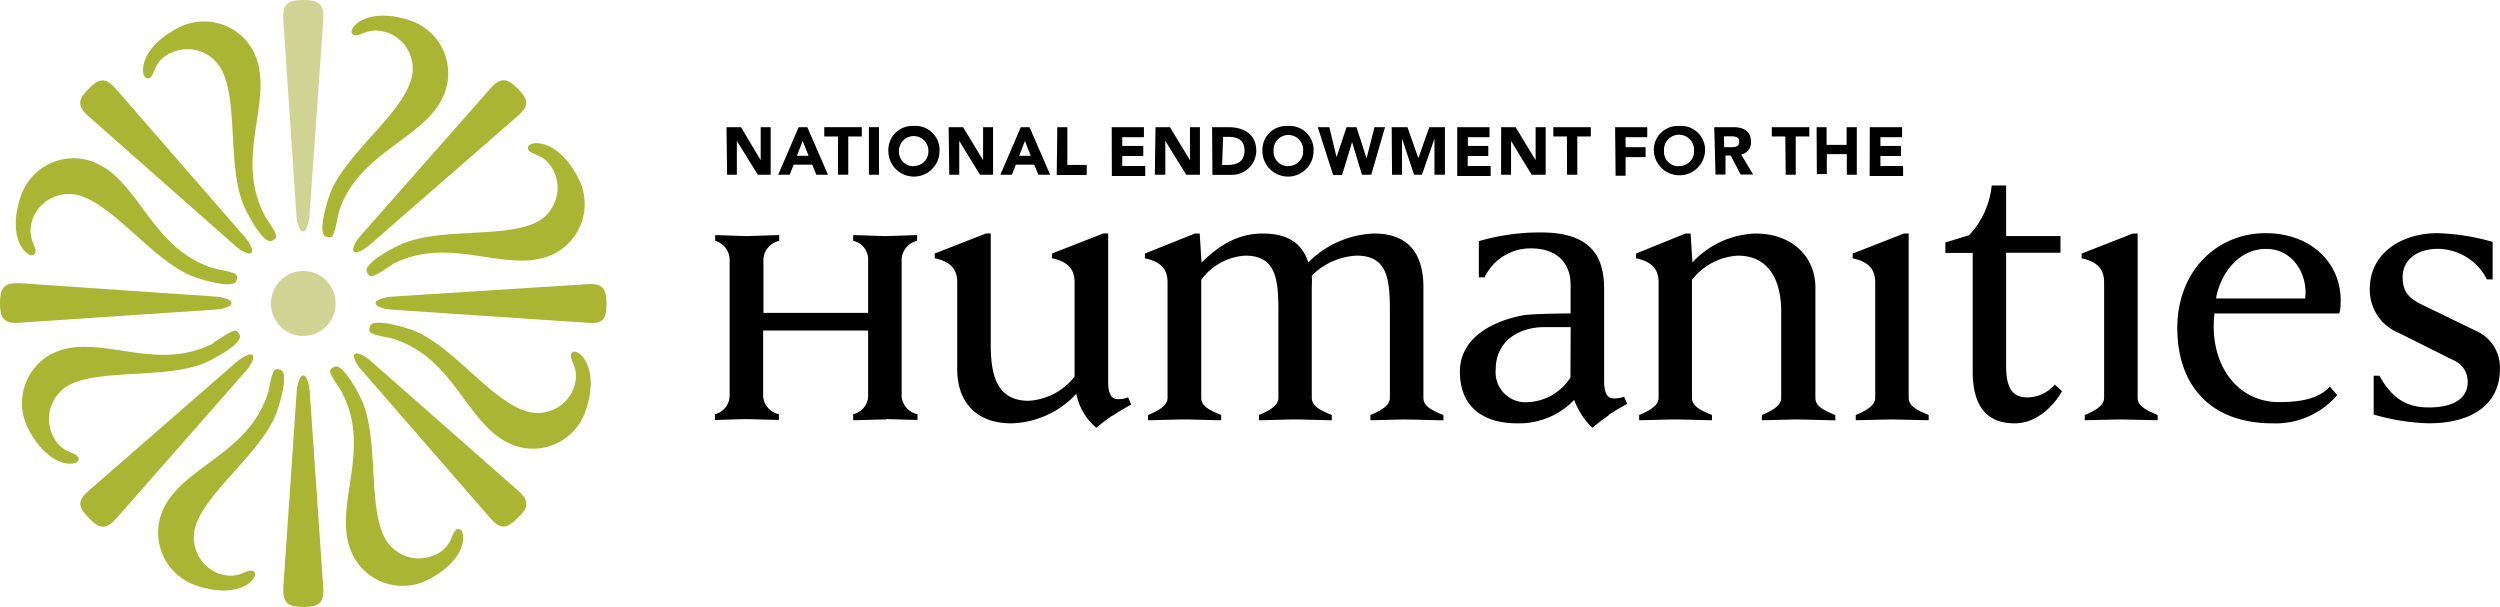 <svg id="Layer_1" data-name="Layer 1" xmlns="http://www.w3.org/2000/svg" width="346" height="84" viewBox="0 0 346 84">
    <title>logo-header</title>
    <path d="M74.61,46.38c-.85,0-3.83.11-4.51.11v-.83a2.66,2.66,0,0,0,2.07-2.45V34.08H57.64v9.17a2.77,2.77,0,0,0,2.18,2.41v.79c-.68,0-3.73-.11-4.58-.11s-3.6.11-4.28.11v-.79A2.67,2.67,0,0,0,53,43.21V24.11A2.78,2.78,0,0,0,51,21.66v-.79c.68,0,3.54.13,4.28.13s3.9-.13,4.58-.13v.79a2.8,2.8,0,0,0-2.18,2.45v7.52H72.17V24.11a2.62,2.62,0,0,0-2.07-2.45v-.79c.68,0,3.66.13,4.51.13s3.67-.13,4.34-.13v.79a2.78,2.78,0,0,0-2.14,2.45V43.25A2.77,2.77,0,0,0,79,45.66v.79c-.67,0-3.61-.11-4.34-.11"
          transform="translate(47.98 11.67)"/>
    <path d="M106,45.83c-1,.66-2.25,1.7-2.25,1.7a8.22,8.22,0,0,1-2.77-4.7A12.68,12.68,0,0,1,92,46.92c-5.24,0-7.5-3.35-7.5-7.45V27.38c0-1.95-1.09-2.87-3.11-3.31v-.66l7.09-2.77h.66V36.05c0,4.33.91,7.75,5.26,7.75a8.7,8.7,0,0,0,6.34-3.35V27.38c0-1.95-1.1-2.87-3.12-3.31v-.66l7.09-2.77h.68V41.12c0,2,.6,2.45,1.38,2.45a3.45,3.45,0,0,0,1.38-.25l.43,1s-1.27.68-2.56,1.54"
          transform="translate(47.98 11.67)"/>
    <path d="M146.63,46.38c-.78,0-4.15.11-4.94.11v-.72c1.28-.55,2.69-1.23,2.69-2.38V31.47c0-4.34-.25-7.76-4.58-7.76a9.4,9.4,0,0,0-6.23,2.77,12.85,12.85,0,0,1,0,1.52V43.39c0,1.2,1.29,1.76,2.77,2.38v.72c-.8,0-4.35-.11-5.14-.11s-4.15.11-4.94.11v-.72c1.28-.55,2.69-1.23,2.69-2.38V31.47c0-4.34-.25-7.76-4.58-7.76a8.16,8.16,0,0,0-6.1,3.35V43.39c0,1.2,1.27,1.76,2.76,2.38v.72c-.78,0-4.33-.11-5.12-.11s-4.22.11-5,.11v-.72c1.29-.55,2.7-1.23,2.7-2.38v-16c0-1.95-1.11-2.88-3.13-3.31v-.66l6.92-2.77h.66l.25,4c2.2-2.08,4.71-4,8.49-4s5.53,1.64,6.29,4a13.5,13.5,0,0,1,9.09-4c5.25,0,6.84,3.36,6.84,7.45v15.3c0,1.2,1.29,1.76,2.77,2.38v.72c-.81,0-4.35-.11-5.14-.11"
          transform="translate(47.98 11.67)"/>
    <path d="M174.65,45.83c-1,.66-2.25,1.7-2.25,1.7a10.09,10.09,0,0,1-2.51-3.85A10.59,10.59,0,0,1,162,46.92c-4.63,0-7.93-2.2-7.93-7.15,0-4.63,4.39-7,8.84-7.82,1.24-.18,5.14-.24,6.48-.24v-4c0-2.77-1.7-5-5.44-5a7,7,0,0,0-6.46,4h-.8v-5a29.92,29.92,0,0,1,8.62-1.21c7.26,0,8.72,3.72,8.72,7.82v12.7c0,2,.6,2.45,1.38,2.45a3.63,3.63,0,0,0,1.38-.25l.43,1s-1.28.68-2.57,1.54m-5.25-12.16h-3.59c-3.62,0-6.78,1.95-6.78,5.85A4.15,4.15,0,0,0,162.88,44h.32a7.38,7.38,0,0,0,6.17-3.42Z"
          transform="translate(47.98 11.67)"/>
    <path d="M200.86,46.38c-.8,0-4.22.11-5,.11v-.72c1.29-.55,2.68-1.23,2.68-2.38V31.47c0-4.34-1.71-7.76-6-7.76a8.68,8.68,0,0,0-6.35,3.35V43.39c0,1.2,1.27,1.76,2.77,2.38v.72c-.79,0-4.33-.11-5.14-.11s-4.15.11-4.94.11v-.72c1.29-.55,2.69-1.23,2.69-2.38v-16c0-1.95-1.1-2.88-3.12-3.31v-.66l6.84-2.77H186l.25,4a12.47,12.47,0,0,1,8.71-4c5.26,0,8.31,3.36,8.31,7.45v15.3c0,1.2,1.28,1.76,2.76,2.38v.72c-.78,0-4.33-.11-5.12-.11"
          transform="translate(47.98 11.67)"/>
    <path d="M213.8,46.38c-.79,0-4.15.11-4.94.11v-.72c1.27-.55,2.69-1.23,2.69-2.38v-16c0-1.95-1.11-2.88-3.12-3.31v-.66l7.09-2.77h.66V43.39c0,1.2,1.29,1.76,2.77,2.38v.72c-.79,0-4.33-.11-5.12-.11"
          transform="translate(47.98 11.67)"/>
    <path d="M230.84,46.92c-2.94,0-5.8-1.39-5.8-7.15V23.34h-3.78V21.88l3.29-1A11.7,11.7,0,0,0,227.67,14h2v7h7.52v2.31h-7.52V39c0,3.22,1,4.33,2.94,4.33a5,5,0,0,0,3.79-1.78l1,.91c-.67,1.29-3.06,4.46-6.53,4.46"
          transform="translate(47.98 11.67)"/>
    <path d="M245.49,46.38c-.79,0-4.15.11-4.94.11v-.72c1.29-.55,2.68-1.23,2.68-2.38v-16c0-1.95-1.09-2.88-3.11-3.31v-.66l7.07-2.77h.68V43.39c0,1.2,1.29,1.76,2.77,2.38v.72c-.81,0-4.35-.11-5.14-.11"
          transform="translate(47.98 11.67)"/>
    <path d="M275.84,31.71H258.5c-.79,7,3.11,12.27,8.91,12.27,3.31,0,5.53-.54,7.08-2.13l1,1.16a11.22,11.22,0,0,1-8.94,3.91c-8.6,0-13.19-5.25-13.19-13.2s5.54-13.12,12.21-13.12,10.7,4.58,10.38,9.83a4,4,0,0,1-.18,1.28m-10.13-8.93c-4,0-6.41,3.74-6.92,6.86h12.33c.43-3.06-1.52-6.86-5.37-6.86"
          transform="translate(47.98 11.67)"/>
    <path d="M288.23,46.92a30,30,0,0,1-7.69-1.22V40.33h.79c1.71,3.06,3.67,4.39,6.83,4.39,3.49,0,5.39-1.28,5.39-3.55a3.19,3.19,0,0,0-2-3L284,34.4a6.43,6.43,0,0,1-4-6.11c0-5,4.52-7.69,9.34-7.69A30.39,30.39,0,0,1,297,21.81V27h-.79a7.68,7.68,0,0,0-6.78-4.23c-3,0-4.88,1.61-4.88,3.87,0,2,.73,2.92,2.76,3.9l7.7,3.73a5.53,5.53,0,0,1,3,5.13c0,4.82-3.79,7.51-9.77,7.51"
          transform="translate(47.98 11.67)"/>
    <path d="M52.57,5.93h2L57.3,10.5h0V5.93h1.38v6.58H56.9L54,7.83h0v4.68H52.65Z" transform="translate(47.98 11.67)"/>
    <path d="M62.56,5.93h1.19l2.86,6.58H65l-.57-1.39H61.86l-.55,1.39H59.72Zm.55,1.91-.79,2.05h1.61Z"
          transform="translate(47.98 11.67)"/>
    <path d="M68,7.22H66.1V5.93h5.19V7.22H69.42v5.29H68Z" transform="translate(47.98 11.67)"/>
    <path d="M72.28,5.93h1.39v6.58H72.28Z" transform="translate(47.98 11.67)"/>
    <path d="M78.51,5.76a3.33,3.33,0,0,1,3.54,3.1,2.28,2.28,0,0,1,0,.37,3.54,3.54,0,1,1-7.08,0,3.32,3.32,0,0,1,3.17-3.47Zm0,5.54a2,2,0,0,0,2-1.92V9.2a2,2,0,1,0-4.07,0,2,2,0,0,0,1.82,2.13h.21Z"
          transform="translate(47.98 11.67)"/>
    <path d="M83.31,5.93h2l2.77,4.57h0V5.93h1.38v6.58H87.64L84.78,7.83h0v4.68H83.4Z"
          transform="translate(47.98 11.67)"/>
    <path d="M93.3,5.93h1.21l2.85,6.58H95.73l-.57-1.39H92.61l-.54,1.39h-1.6Zm.57,1.91-.8,2.05h1.6Z"
          transform="translate(47.98 11.67)"/>
    <path d="M98.35,5.93h1.39v5.23h2.68v1.39H98.27Z" transform="translate(47.98 11.67)"/>
    <path d="M105.88,5.93h4.46V7.32h-3V8.53h2.91V9.92h-2.91V11.3h3.18v1.39h-4.62Z" transform="translate(47.98 11.67)"/>
    <path d="M111.94,5.93h2l2.77,4.57h0V5.93h1.38v6.58h-1.9L113.3,7.83h0v4.68h-1.45Z"
          transform="translate(47.98 11.67)"/>
    <path d="M119.77,5.93H122c2.11,0,3.89.9,3.89,3.31a3.37,3.37,0,0,1-3.42,3.29l-.28,0h-2.37Zm1.39,5.23h.75c1.38,0,2.35-.51,2.35-2s-1-1.89-2.26-1.89h-.7Z"
          transform="translate(47.98 11.67)"/>
    <path d="M130.28,5.76a3.33,3.33,0,0,1,3.54,3.1c0,.12,0,.24,0,.37a3.54,3.54,0,1,1-7.08,0,3.31,3.31,0,0,1,3.17-3.47Zm0,5.54a2,2,0,0,0,2.09-1.86V9.23a2,2,0,0,0-4.08-.34,1.93,1.93,0,0,0,0,.34,2,2,0,0,0,1.85,2.1h.14Z"
          transform="translate(47.98 11.67)"/>
    <path d="M134.4,5.93H136l1,4.15h0l1.38-4.15h1.38l1.39,4.33h0l1.1-4.33h1.46l-1.91,6.58h-1.29L139.15,8h0l-1.39,4.56h-1.23Z"
          transform="translate(47.98 11.67)"/>
    <path d="M144.63,5.93h2.18l1.51,4.29h0l1.52-4.29H152v6.58h-1.45v-5h0l-1.73,5h-1.1l-1.66-5h0v5h-1.38Z"
          transform="translate(47.98 11.67)"/>
    <path d="M153.7,5.93h4.47V7.32h-3V8.53H158V9.92h-2.85V11.3h3.18v1.39H153.7Z" transform="translate(47.98 11.67)"/>
    <path d="M159.78,5.93h2l2.77,4.57h0V5.93h1.39v6.58H164l-2.85-4.68h0v4.68h-1.38Z"
          transform="translate(47.98 11.67)"/>
    <path d="M168.88,7.22H167V5.93h5.19V7.22h-1.87v5.29H168.9Z" transform="translate(47.98 11.67)"/>
    <path d="M175.55,5.93H180V7.32h-3V8.7h2.77v1.38H177v2.57h-1.38Z" transform="translate(47.98 11.67)"/>
    <path d="M184.47,5.76A3.32,3.32,0,0,1,188,8.86c0,.12,0,.24,0,.37a3.55,3.55,0,0,1-7.09,0,3.32,3.32,0,0,1,3.18-3.47Zm0,5.54a2,2,0,0,0,2-1.92V9.2a2.08,2.08,0,1,0-4.15,0,2,2,0,0,0,1.81,2.13h.31Z"
          transform="translate(47.98 11.67)"/>
    <path d="M189.27,5.93h2.6c1.38,0,2.48.47,2.48,2A1.68,1.68,0,0,1,193,9.72l1.66,2.77h-1.73l-1.38-2.63h-.72v2.63h-1.38Zm1.38,2.77h.86c.52,0,1.22,0,1.22-.73s-.6-.77-1.12-.77h-1Z"
          transform="translate(47.98 11.67)"/>
    <path d="M199.11,7.22h-1.87V5.93h5.19V7.22h-1.88v5.29h-1.39Z" transform="translate(47.98 11.67)"/>
    <path d="M203.44,5.93h1.38V8.38h2.77V5.93H209v6.58h-1.38V9.66h-2.77v2.76h-1.38Z"
          transform="translate(47.98 11.67)"/>
    <path d="M210.8,5.93h4.47V7.32h-3V8.53h2.85V9.92h-2.85V11.3h3.14v1.39h-4.63Z" transform="translate(47.98 11.67)"/>
    <path d="M-1.53,30.33A4.48,4.48,0,0,1-6,34.82a4.48,4.48,0,0,1-4.48-4.49A4.48,4.48,0,0,1-6,25.84,4.47,4.47,0,0,1-1.53,30.3v0"
          transform="translate(47.98 11.67)" fill="#cfd494"/>
    <path d="M-8.78-9C-8.86-11.27-8-11.67-6-11.67s2.87.42,2.77,2.66L-5.16,18.37c-.07.62-.35,2-.89,2s-.82-1.39-.89-2Z"
          transform="translate(47.98 11.67)" fill="#cfd494"/>
    <path d="M19.88.59c1.5-1.69,2.4-1.39,3.79,0s1.73,2.29,0,3.79L3,22.38c-.48.38-1.63,1.15-2,.76s.39-1.55.76-2Z"
          transform="translate(47.98 11.67)" fill="#a9b533"/>
    <path d="M33.32,27.66c2.24-.14,2.64.75,2.64,2.77S35.5,33.2,33.32,33L6,31.17c-.63-.06-2-.34-2-.88s1.39-.82,2-.89Z"
          transform="translate(47.98 11.67)" fill="#a9b533"/>
    <path d="M23.73,56.24c1.67,1.48,1.38,2.39-.07,3.79s-2.3,1.73-3.79,0l-18-20.69c-.39-.48-1.15-1.63-.76-2s1.53.39,2,.76Z"
          transform="translate(47.98 11.67)" fill="#a9b533"/>
    <path d="M-3.24,69.69C-3.12,71.93-4,72.33-6,72.33s-2.85-.42-2.77-2.66l1.87-27.38c.08-.62.35-2,.89-2s.81,1.39.88,2Z"
          transform="translate(47.98 11.67)" fill="#a9b533"/>
    <path d="M-31.89,60.09c-1.49,1.66-2.4,1.38-3.8-.07s-1.72-2.3,0-3.79l20.67-18c.5-.37,1.65-1.13,2-.76s-.38,1.55-.76,2Z"
          transform="translate(47.98 11.67)" fill="#a9b533"/>
    <path d="M-45.34,33c-2.18.16-2.64-.74-2.64-2.71s.42-2.85,2.66-2.77l27.37,1.87c.61.07,2,.35,2,.89s-1.38.81-2,.88Z"
          transform="translate(47.98 11.67)" fill="#a9b533"/>
    <path d="M-35.73,4.42c-1.68-1.48-1.39-2.39,0-3.79s2.31-1.73,3.79,0l18,20.69c.37.48,1.15,1.64.76,2s-1.54-.39-2-.76Z"
          transform="translate(47.98 11.67)" fill="#a9b533"/>
    <path d="M-1.07,17.73c-.26.84-.34,1.74-.61,2.57s-.4,1-1.17.78c-1.24-.39.16-4.79.37-5.44C-.68,10,7.28,4.56,8.85-.44A5.31,5.31,0,0,0,5.55-7.2l-.09,0C2.93-8,1.88-6.52,1-6.81a.51.51,0,0,1-.29-.66h0c.39-1.22,3.1-3,8-1.39a7.71,7.71,0,0,1,5,9.61c-2.17,6.8-12,8.14-14.83,17"
          transform="translate(47.98 11.67)" fill="#a9b533"/>
    <path d="M6.44,24.89c-.78.41-1.48,1-2.25,1.38s-1,.45-1.38-.27c-.6-1.15,3.5-3.27,4.15-3.58,5.24-2.77,14.78-1,19.37-3.36a5.34,5.34,0,0,0,2.26-7.18c-1.22-2.35-3-2-3.48-2.86a.54.54,0,0,1,.28-.68c1.13-.6,4.3,0,6.68,4.67a7.72,7.72,0,0,1-3.22,10.37c-6.34,3.27-14.24-2.77-22.52,1.52"
          transform="translate(47.98 11.67)" fill="#a9b533"/>
    <path d="M6.58,35.27C5.74,35,4.84,34.93,4,34.65s-1-.39-.78-1.16c.39-1.24,4.79.18,5.44.37,5.63,1.8,11.07,9.76,16.07,11.34a5.33,5.33,0,0,0,6.76-3.33l0-.06c.82-2.53-.71-3.59-.42-4.49a.53.53,0,0,1,.67-.29c1.23.39,3,3.1,1.38,8a7.7,7.7,0,0,1-9.6,5.06c-6.8-2.18-8.14-12-17-14.85"
          transform="translate(47.98 11.67)" fill="#a9b533"/>
    <path d="M-.58,42.74C-1,42-1.58,41.26-2,40.48s-.44-1,.28-1.38c1.15-.59,3.26,3.51,3.58,4.15,2.7,5.25,1,14.79,3.35,19.39a5.33,5.33,0,0,0,7.13,2.43l.05,0c2.36-1.22,2-3,2.87-3.48a.53.53,0,0,1,.68.28c.59,1.13,0,4.3-4.67,6.69A7.71,7.71,0,0,1,.91,65.27C-2.36,58.93,3.68,51-.61,42.74"
          transform="translate(47.98 11.67)" fill="#a9b533"/>
    <path d="M-10.94,42.89c.25-.86.35-1.76.61-2.59s.39-1,1.17-.78c1.23.39-.17,4.8-.38,5.45C-11.34,50.6-19.22,56.11-20.87,61a5.34,5.34,0,0,0,3.33,6.77l.07,0c2.52.8,3.57-.71,4.47-.43a.54.54,0,0,1,.29.68c-.38,1.23-3.1,3-8,1.38a7.72,7.72,0,0,1-5.05-9.61c2.17-6.8,12-8.14,14.84-17"
          transform="translate(47.98 11.67)" fill="#a9b533"/>
    <path d="M-18.46,35.76c.79-.42,1.48-1,2.25-1.39s1-.44,1.39.28c.61,1.15-3.5,3.27-4.15,3.59-5.25,2.7-14.77,1-19.38,3.35a5.35,5.35,0,0,0-2.25,7.19c1.21,2.35,3,2,3.47,2.86a.52.52,0,0,1-.28.68c-1.13.6-4.3-.07-6.67-4.67a7.72,7.72,0,0,1,3.16-10.3c6.34-3.27,14.25,2.77,22.51-1.52"
          transform="translate(47.98 11.67)" fill="#a9b533"/>
    <path d="M-18.6,25.39c.84.26,1.74.36,2.57.62s1,.39.78,1.16c-.39,1.24-4.79-.16-5.44-.37-5.62-1.8-11.07-9.69-16.07-11.34a5.33,5.33,0,0,0-6.76,3.33l0,.06c-.8,2.53.71,3.59.43,4.49a.55.55,0,0,1-.68.29c-1.21-.39-3-3.1-1.38-8a7.72,7.72,0,0,1,9.6-5.06c6.8,2.18,8.14,12,17,14.85"
          transform="translate(47.98 11.67)" fill="#a9b533"/>
    <path d="M-11.43,18c.41.79,1,1.49,1.38,2.26s.44,1-.28,1.39c-1.14.59-3.26-3.52-3.57-4.16-2.76-5.25-1-14.77-3.36-19.39a5.32,5.32,0,0,0-7.11-2.42l-.08,0c-2.36,1.21-2,3-2.87,3.47A.56.56,0,0,1-28-1.13c-.59-1.14.07-4.31,4.67-6.68a7.71,7.71,0,0,1,10.4,3.2C-9.69,1.73-15.7,9.66-11.43,18"
          transform="translate(47.98 11.67)" fill="#a9b533"/>
</svg>